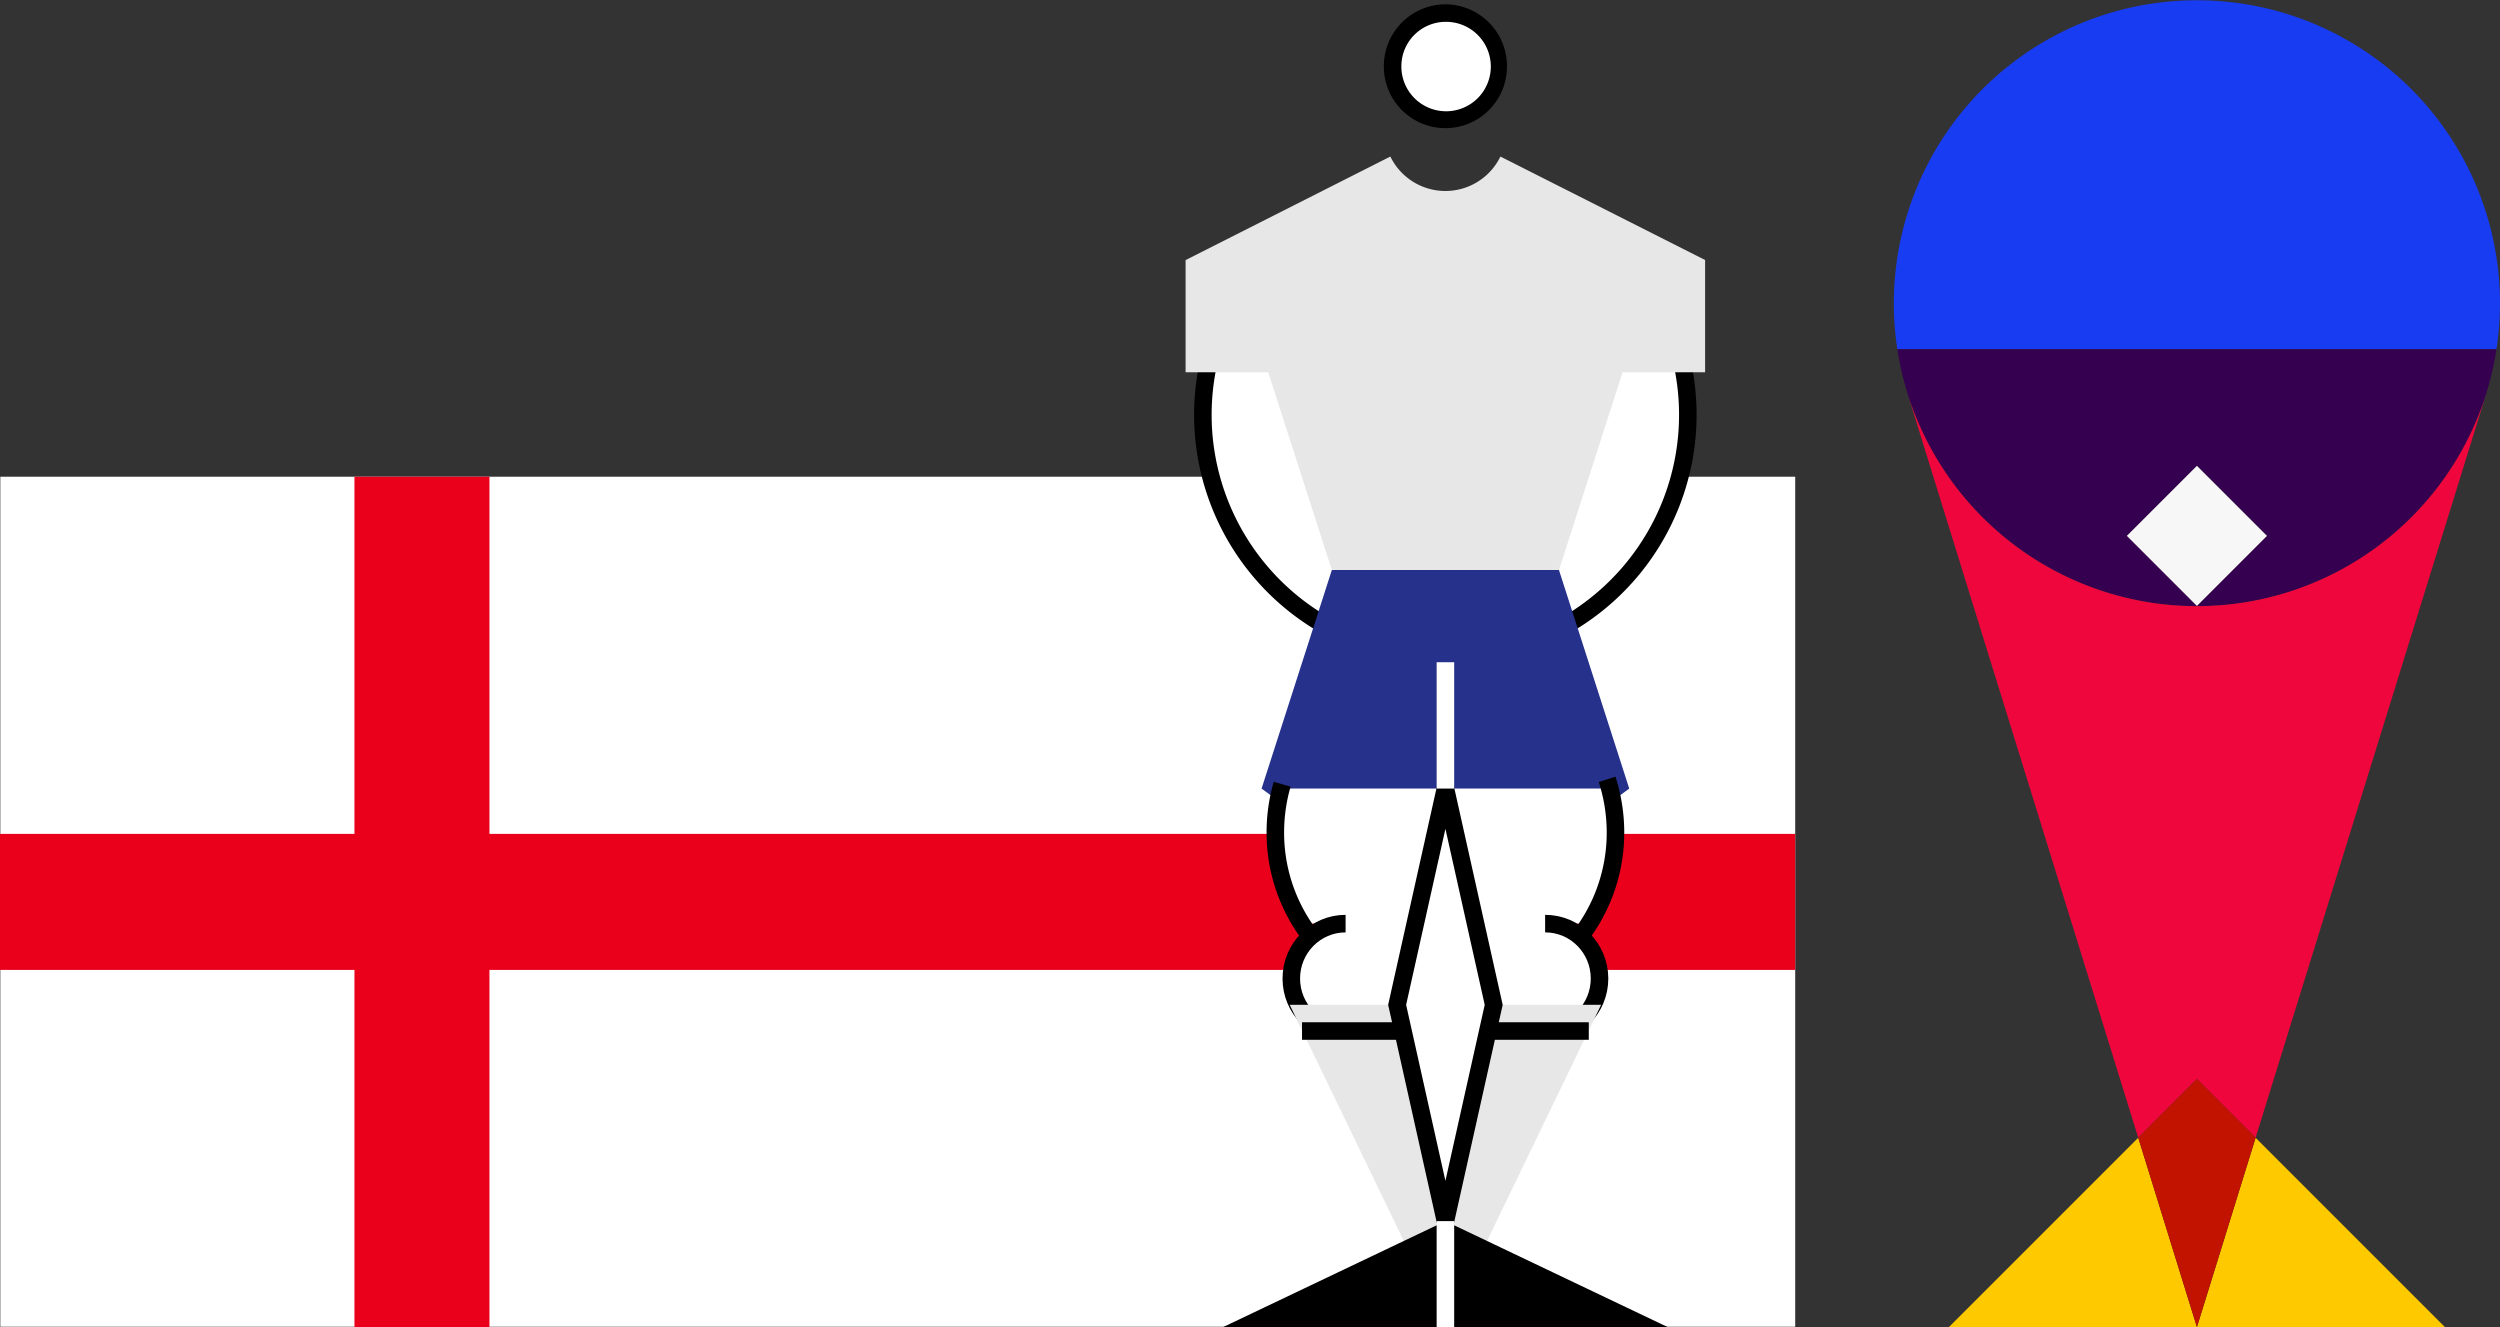 <svg xmlns="http://www.w3.org/2000/svg" width="264.594" height="140.455" viewBox="0 0 264.594 140.455"><rect x="0" y="0" width="264.594" height="140.455" fill="#333333" stroke="none"/><defs><style>.a{isolation:isolate;}.b,.d{fill:#fff;}.c{fill:#eb001b;}.d,.f,.h{stroke:#000;}.d,.f,.h,.i{stroke-width:1.856px;}.e{fill:#25318a;}.f{fill-opacity:0;}.g{fill:#e7e7e7;}.h,.i{fill:none;}.i{stroke:#fff;}.j{fill:#ffc900;}.k{fill:#00a5ff;mix-blend-mode:multiply;}.l{fill:#183cf2;}.m{fill:#f7f7f7;}.n{fill:#360050;}.o{fill:#ef063c;}.p{fill:#c21300;}</style></defs><title>World Cup Predictor  copy</title><g class="a"><rect class="b" x="0.036" y="50.455" width="189.964" height="89.963"/><rect class="c" x="87.801" y="0.455" width="14.397" height="190" transform="translate(190.455 0.455) rotate(90)"/><rect class="c" x="37.515" y="50.455" width="14.288" height="90"/><path class="d" d="M169.684,24.422A25.663,25.663,0,1,1,137.8,23.2C142.052,20.039,165.194,20.528,169.684,24.422Z"/><polygon class="e" points="152.979 97.753 133.523 83.46 140.96 60.33 164.997 60.33 172.434 83.46 152.979 97.753"/><polygon class="b" points="134.985 83.46 171.155 83.46 171.155 92.102 168.068 97.755 137.46 97.755 134.985 92.971 134.985 83.46"/><path class="f" d="M170.094,82.484a18.37,18.37,0,0,1,.885,5.652,18,18,0,1,1-36,0A18.394,18.394,0,0,1,135.7,83"/><ellipse class="d" cx="163.544" cy="103.564" rx="5.747" ry="5.811"/><ellipse class="d" cx="142.415" cy="103.564" rx="5.747" ry="5.811"/><rect class="b" x="142.415" y="91.636" width="21.117" height="18.887"/><polygon class="g" points="152.979 140.455 136.501 106.349 169.456 106.349 152.979 140.455"/><polygon points="152.979 129.24 176.504 140.455 129.453 140.455 152.979 129.24"/><line class="h" x1="137.803" y1="109.121" x2="168.154" y2="109.121"/><polygon class="d" points="152.979 83.46 147.87 106.349 152.979 129.24 158.089 106.349 152.979 83.46"/><path class="g" d="M158.8,16.568a6.475,6.475,0,0,1-11.648,0L125.48,27.527V39.4h8.746L140.96,60.33H165L171.731,39.4h8.733V27.534l.015-.007Z"/><ellipse class="b" cx="152.978" cy="7.044" rx="5.589" ry="5.661"/><path d="M152.978,2.311a4.733,4.733,0,1,1-4.66,4.733,4.7,4.7,0,0,1,4.66-4.733m0-1.856a6.553,6.553,0,0,0-6.517,6.589,6.517,6.517,0,1,0,13.034,0A6.553,6.553,0,0,0,152.978.454Z"/><line class="i" x1="152.979" y1="70.089" x2="152.979" y2="83.46"/><line class="i" x1="152.979" y1="129.24" x2="152.979" y2="140.455"/><polygon class="j" points="258.766 140.455 238.728 120.416 232.517 140.455 258.766 140.455"/><polygon class="j" points="206.268 140.455 232.517 140.455 226.306 120.416 206.268 140.455"/><path class="k" d="M201.884,41.623l0-.015Z"/><path class="l" d="M264.594,32.077a32.077,32.077,0,1,0-63.784,4.885h63.415A32.326,32.326,0,0,0,264.594,32.077Z"/><path class="k" d="M263.154,41.608l0,.015Z"/><rect class="m" x="227.258" y="51.458" width="10.518" height="10.518" transform="translate(27.998 181.026) rotate(-45)"/><path class="n" d="M232.517,64.154l-7.437-7.437,7.437-7.437,7.437,7.437-7.437,7.437a32.091,32.091,0,0,0,30.633-22.531l0-.015a31.876,31.876,0,0,0,1.07-4.646H200.81a31.876,31.876,0,0,0,1.07,4.646l0,.015A32.091,32.091,0,0,0,232.517,64.154Z"/><path class="o" d="M232.517,64.154a32.091,32.091,0,0,1-30.633-22.531l24.422,78.794,6.211-6.211,6.211,6.211L263.15,41.623A32.091,32.091,0,0,1,232.517,64.154Z"/><polygon class="p" points="226.306 120.416 232.517 140.455 238.728 120.416 232.517 114.206 226.306 120.416"/></g></svg>